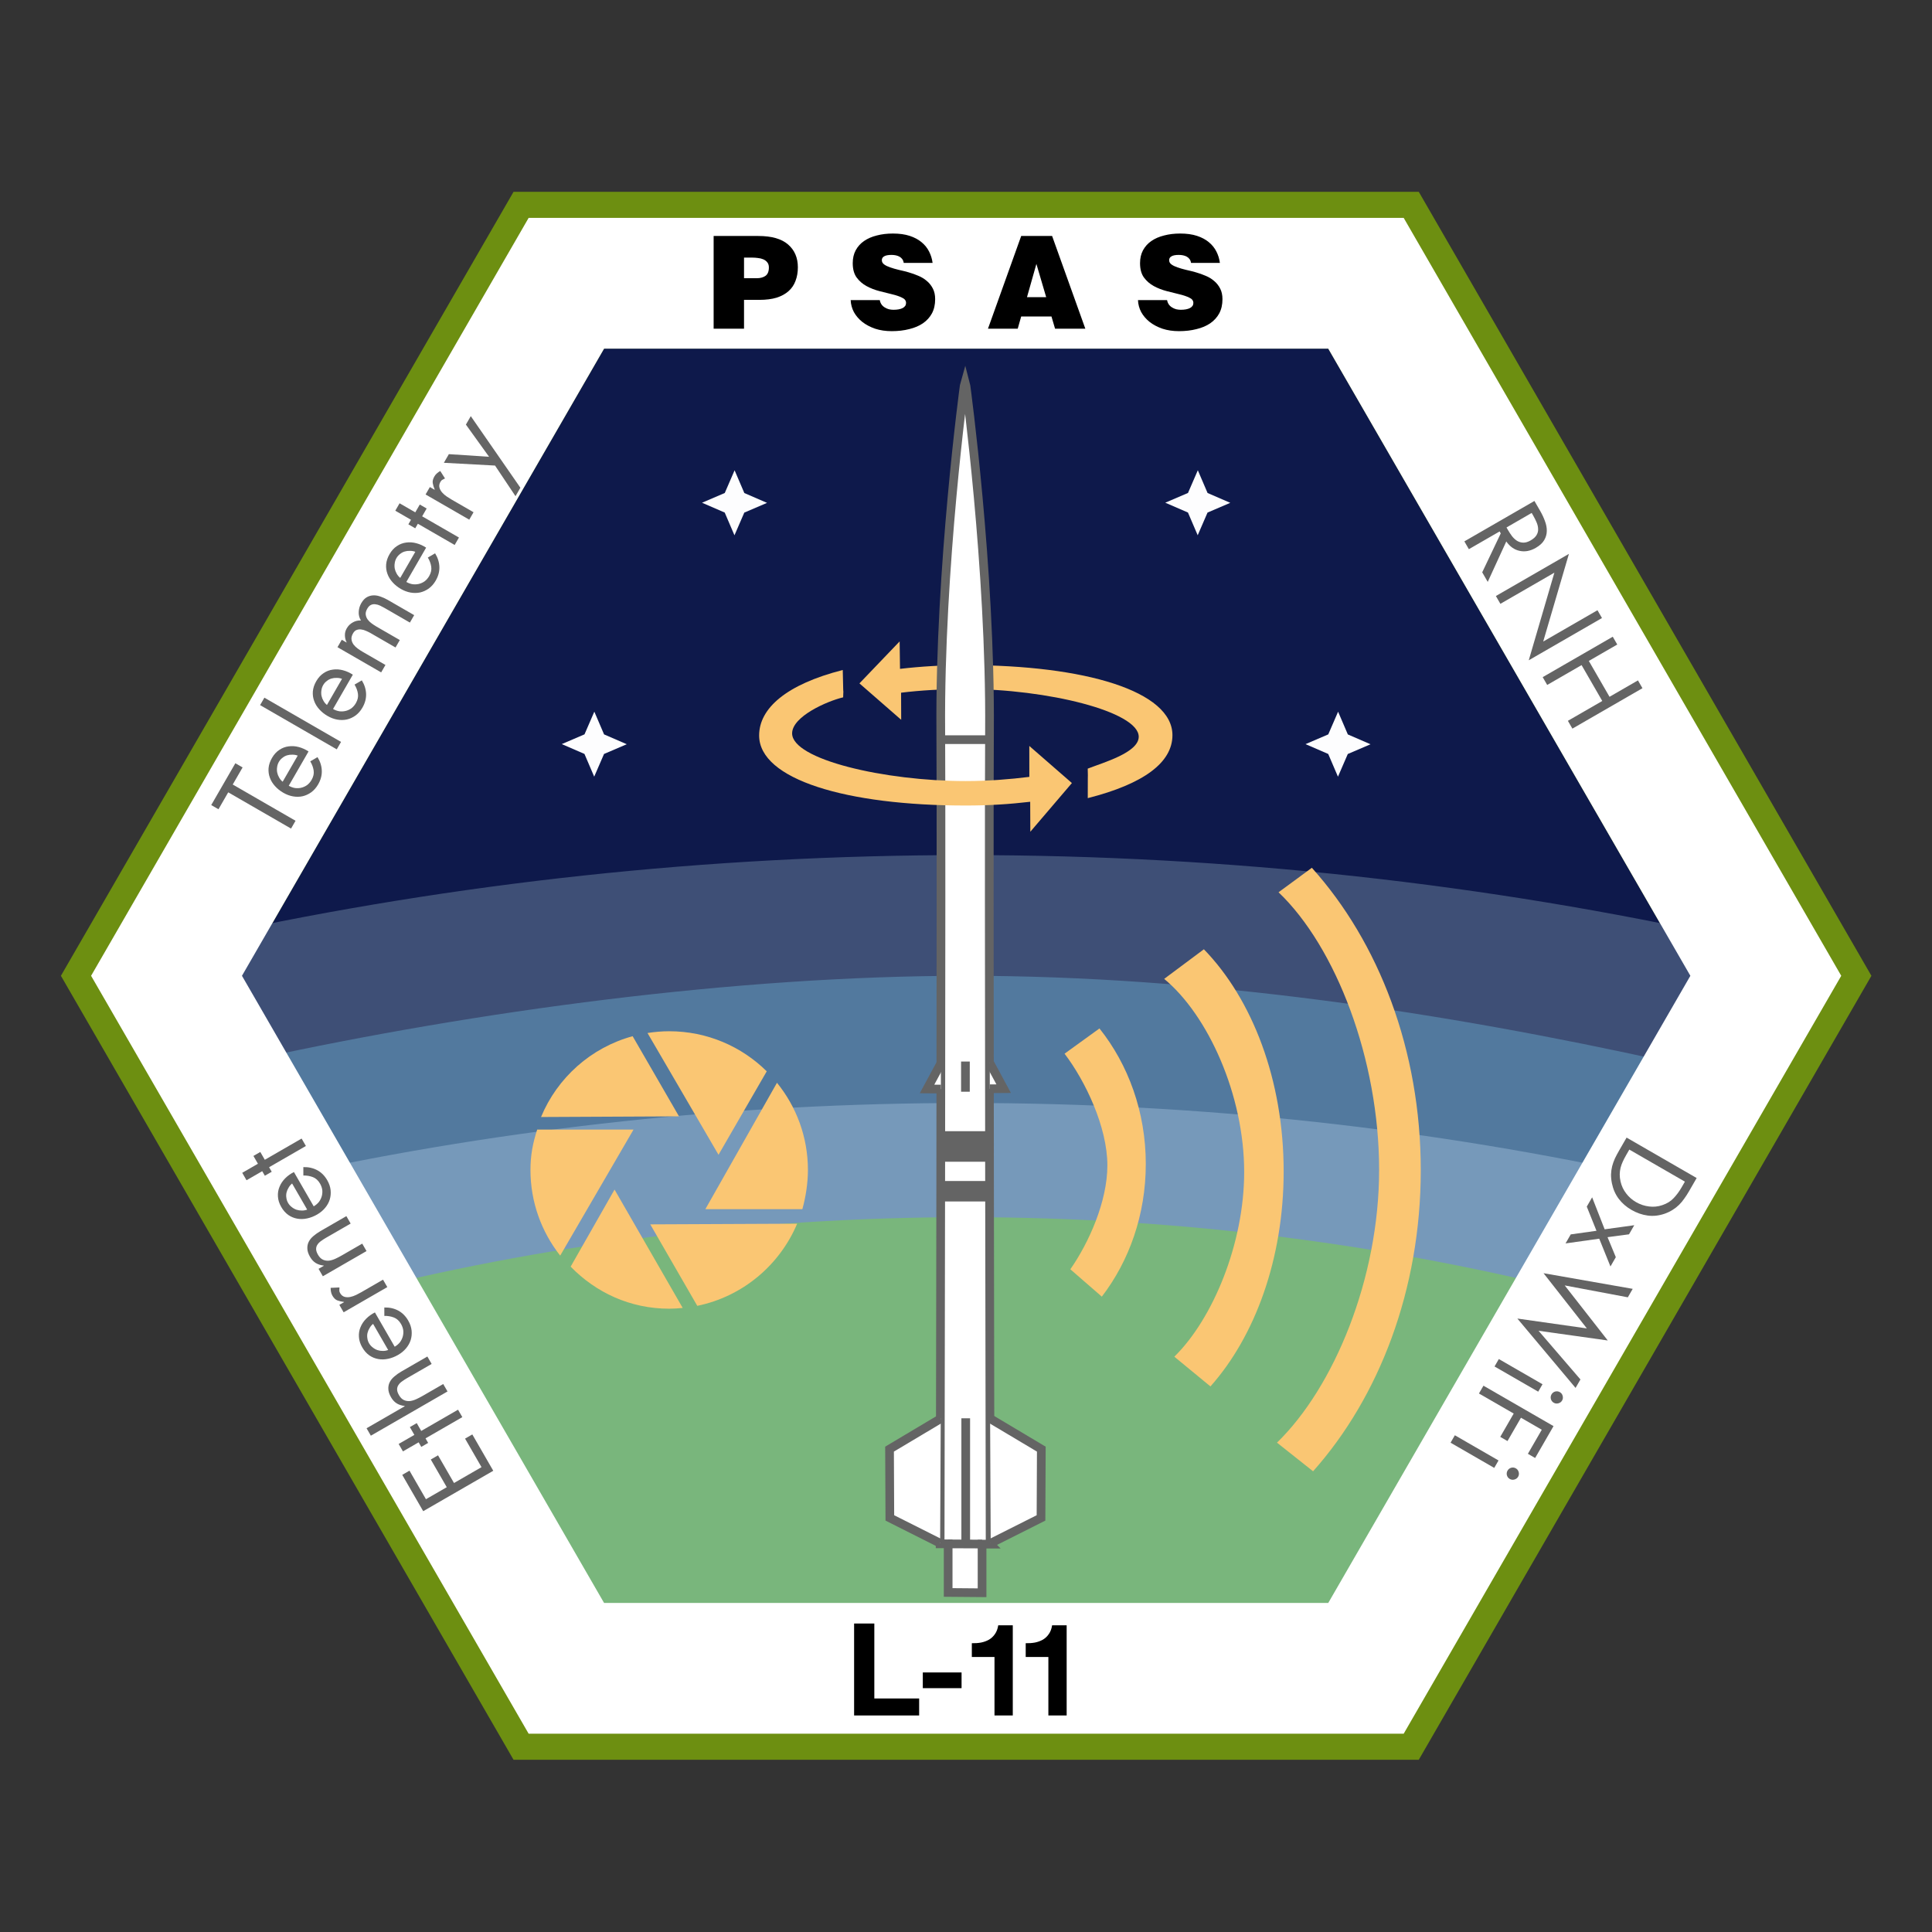 <?xml version="1.0" encoding="UTF-8" standalone="no"?>
<!-- Created with Inkscape (http://www.inkscape.org/) -->

<svg
   xmlns:dc="http://purl.org/dc/elements/1.1/"
   xmlns:cc="http://creativecommons.org/ns#"
   xmlns:rdf="http://www.w3.org/1999/02/22-rdf-syntax-ns#"
   xmlns:svg="http://www.w3.org/2000/svg"
   xmlns="http://www.w3.org/2000/svg"
   version="1.1"
   width="180"
   height="180"
   id="svg2">
  <rect width="100%" height="100%" fill="#333333" stroke="none"/>
  <defs
     id="defs4" />
  <g
     transform="translate(0,-872.362)"
     id="layer1">
    <g
       transform="matrix(0.45,0,0,0.45,-1.145,581.033)"
       id="g3246">
      <g
         id="g3965">
        <path
           d="m 390,849.425 -93.711,162.313 -187.422,0 -93.711,-162.313 93.711,-162.312 187.422,0 z"
           id="path2997"
           style="fill:#6d8f11;fill-opacity:1;stroke:none" />
        <path
           d="m 352.516,849.425 -74.969,129.85 -149.938,0 -74.969,-129.85 74.969,-129.85 149.938,0 z"
           id="path2997-5-1-0"
           style="fill:#0e194b;fill-opacity:1;stroke:none" />
        <path
           d="m 46.635,841.064 c 50.253,-10.892 102.428,-16.629 155.943,-16.629 54.614,0 107.832,5.975 159.037,17.307 -19.913,38.343 -40.339,91.267 -59.079,120.136 l -199.917,0 C 110.605,955.262 45.464,841.55 46.635,841.064 z"
           id="path4473-9-8-4"
           style="fill:#3e4f76;fill-opacity:1;stroke:none" />
        <path
           d="m 55.861,866.581 c 45.133,-9.783 98.655,-17.156 146.717,-17.156 49.049,0 99.066,7.588 145.053,17.765 -17.884,34.436 -37.705,68.761 -54.535,94.688 l -189.921,0 C 110.347,955.936 54.81,867.017 55.861,866.581 z"
           id="path4473-9-8"
           style="fill:#52799e;fill-opacity:1;stroke:none" />
        <path
           d="m 62.525,890.695 c 45.133,-9.783 91.991,-14.935 140.053,-14.935 49.049,0 96.845,5.366 142.832,15.544 -17.884,34.436 -51.032,70.982 -67.863,96.91 l -149.938,0 c 7.172,-5.942 -66.136,-97.082 -65.084,-97.519 z"
           id="path4473-9"
           style="fill:#7699ba;fill-opacity:1;stroke:none" />
        <path
           d="M 73.302,915.703 C 114.62,905.063 157.938,899.404 202.578,899.404 c 44.64,0 87.958,5.659 129.276,16.299 l -54.307,83.659 -149.938,0 z"
           id="path4473"
           style="fill:#79b67c;fill-opacity:1;stroke:none" />
        <path
           d="m 111.991,692.511 -90.587,156.914 90.587,156.914 181.175,0 90.587,-156.914 -90.587,-156.914 -181.175,0 z m 15.619,27.072 149.938,0 74.969,129.842 -74.969,129.842 -149.938,0 -74.969,-129.842 74.969,-129.842 z"
           id="path2997-5"
           style="fill:#ffffff;fill-opacity:1;stroke:none" />
        <g
           transform="matrix(1.111,0,0,1.111,2.661,-119.464)"
           id="text3853"
           style="font-size:24px;font-style:normal;font-variant:normal;font-weight:bold;font-stretch:normal;text-align:center;line-height:100%;letter-spacing:0.35px;writing-mode:lr-tb;text-anchor:middle;fill:#000000;fill-opacity:1;stroke:none;display:inline;font-family:Helvetica CE 55 Roman;-inkscape-font-specification:'Helvetica CE 55 Roman, Bold'">
          <path
             d="m 159.062,1009.929 12.12,0 0,-3.168 -8.352,0 0,-13.968 -3.768,0 0,17.136"
             id="path3204"
             style="line-height:100%;letter-spacing:0.717;fill:#000000;fill-opacity:1;stroke:none;font-family:Helvetica CE 55 Roman;-inkscape-font-specification:'Helvetica CE 55 Roman, Bold'" />
          <path
             d="m 171.864,1004.841 7.224,0 0,-2.928 -7.224,0 0,2.928"
             id="path3206"
             style="line-height:100%;letter-spacing:0.717;fill:#000000;fill-opacity:1;stroke:none;font-family:Helvetica CE 55 Roman;-inkscape-font-specification:'Helvetica CE 55 Roman, Bold'" />
          <path
             d="m 188.632,993.129 -2.712,0 c -0.096,0.64 -0.296,1.176 -0.6,1.608 -0.288,0.432 -0.656,0.784 -1.104,1.056 -0.448,0.256 -0.952,0.44 -1.512,0.552 -0.544,0.096 -1.112,0.136 -1.704,0.12 l 0,2.568 4.224,0 0,10.896 3.408,0 0,-16.8"
             id="path3208"
             style="line-height:100%;letter-spacing:0.717;fill:#000000;fill-opacity:1;stroke:none;font-family:Helvetica CE 55 Roman;-inkscape-font-specification:'Helvetica CE 55 Roman, Bold'" />
          <path
             d="m 198.672,993.129 -2.712,0 c -0.096,0.64 -0.296,1.176 -0.6,1.608 -0.288,0.432 -0.656,0.784 -1.104,1.056 -0.448,0.256 -0.952,0.44 -1.512,0.552 -0.544,0.096 -1.112,0.136 -1.704,0.12 l 0,2.568 4.224,0 0,10.896 3.408,0 0,-16.8"
             id="path3210"
             style="line-height:100%;letter-spacing:0.717;fill:#000000;fill-opacity:1;stroke:none;font-family:Helvetica CE 55 Roman;-inkscape-font-specification:'Helvetica CE 55 Roman, Bold'" />
        </g>
        <g
           transform="matrix(0.555,-0.962,0.962,0.555,2.661,-119.464)"
           id="text3853-6"
           style="font-size:20px;font-style:normal;font-variant:normal;font-weight:normal;font-stretch:normal;text-align:center;line-height:125%;letter-spacing:0.8px;word-spacing:3px;writing-mode:lr-tb;text-anchor:middle;opacity:0.99;fill:#646464;fill-opacity:1;stroke:none;display:inline;font-family:Futura LT Book;-inkscape-font-specification:'Futura LT Book,'">
          <path
             d="m -703.138,469.144 -1.68,0 0,-13.52 -3.64,0 0,-1.56 9,0 0,1.56 -3.68,0 0,13.52"
             id="path4085" />
          <path
             d="m -692.416,463.424 c -0.053,-0.333 -0.167,-0.647 -0.34,-0.94 -0.16,-0.307 -0.36,-0.573 -0.6,-0.8 -0.24,-0.227 -0.52,-0.4 -0.84,-0.52 -0.307,-0.133 -0.633,-0.2 -0.98,-0.2 -0.347,0 -0.68,0.067 -1,0.2 -0.32,0.12 -0.613,0.293 -0.88,0.52 -0.253,0.227 -0.467,0.493 -0.64,0.8 -0.173,0.293 -0.287,0.607 -0.34,0.94 l 5.62,0 m -5.7,1.36 c 0,0.44 0.073,0.853 0.22,1.24 0.16,0.373 0.373,0.7 0.64,0.98 0.267,0.28 0.587,0.507 0.96,0.68 0.387,0.16 0.807,0.24 1.26,0.24 0.68,0 1.247,-0.18 1.7,-0.54 0.467,-0.373 0.853,-0.84 1.16,-1.4 l 1.36,0.78 c -0.453,0.84 -1.053,1.493 -1.8,1.96 -0.733,0.453 -1.58,0.68 -2.54,0.68 -0.707,0 -1.347,-0.127 -1.92,-0.38 -0.56,-0.253 -1.04,-0.593 -1.44,-1.02 -0.4,-0.44 -0.707,-0.953 -0.92,-1.54 -0.213,-0.587 -0.32,-1.22 -0.32,-1.9 0,-0.693 0.1,-1.347 0.3,-1.96 0.2,-0.627 0.493,-1.167 0.88,-1.62 0.387,-0.467 0.86,-0.833 1.42,-1.1 0.573,-0.267 1.227,-0.4 1.96,-0.4 0.76,10e-6 1.427,0.147 2,0.44 0.573,0.28 1.047,0.667 1.42,1.16 0.387,0.493 0.667,1.06 0.84,1.7 0.173,0.64 0.24,1.307 0.2,2 l -7.38,0"
             id="path4087" />
          <path
             d="m -686.166,469.144 -1.6,0 0,-16.5 1.6,0 0,16.5"
             id="path4089" />
          <path
             d="m -675.894,463.424 c -0.053,-0.333 -0.167,-0.647 -0.34,-0.94 -0.16,-0.307 -0.36,-0.573 -0.6,-0.8 -0.24,-0.227 -0.52,-0.4 -0.84,-0.52 -0.307,-0.133 -0.633,-0.2 -0.98,-0.2 -0.347,0 -0.68,0.067 -1,0.2 -0.32,0.12 -0.613,0.293 -0.88,0.52 -0.253,0.227 -0.467,0.493 -0.64,0.8 -0.173,0.293 -0.287,0.607 -0.34,0.94 l 5.62,0 m -5.7,1.36 c 0,0.44 0.073,0.853 0.22,1.24 0.16,0.373 0.373,0.7 0.64,0.98 0.267,0.28 0.587,0.507 0.96,0.68 0.387,0.16 0.807,0.24 1.26,0.24 0.68,0 1.247,-0.18 1.7,-0.54 0.467,-0.373 0.853,-0.84 1.16,-1.4 l 1.36,0.78 c -0.453,0.84 -1.053,1.493 -1.8,1.96 -0.733,0.453 -1.58,0.68 -2.54,0.68 -0.707,0 -1.347,-0.127 -1.92,-0.38 -0.56,-0.253 -1.04,-0.593 -1.44,-1.02 -0.4,-0.44 -0.707,-0.953 -0.92,-1.54 -0.213,-0.587 -0.32,-1.22 -0.32,-1.9 0,-0.693 0.1,-1.347 0.3,-1.96 0.2,-0.627 0.493,-1.167 0.88,-1.62 0.387,-0.467 0.86,-0.833 1.42,-1.1 0.573,-0.267 1.227,-0.4 1.96,-0.4 0.76,10e-6 1.427,0.147 2,0.44 0.573,0.28 1.047,0.667 1.42,1.16 0.387,0.493 0.667,1.06 0.84,1.7 0.173,0.64 0.24,1.307 0.2,2 l -7.38,0"
             id="path4091" />
          <path
             d="m -669.604,460.764 0.04,0 c 0.253,-0.387 0.573,-0.693 0.96,-0.92 0.387,-0.24 0.82,-0.36 1.3,-0.36 0.56,10e-6 1.067,0.14 1.52,0.42 0.467,0.267 0.827,0.647 1.08,1.14 0.28,-0.52 0.673,-0.907 1.18,-1.16 0.52,-0.267 1.067,-0.4 1.64,-0.4 0.6,10e-6 1.093,0.113 1.48,0.34 0.387,0.227 0.693,0.527 0.92,0.9 0.227,0.36 0.38,0.78 0.46,1.26 0.093,0.467 0.14,0.947 0.14,1.44 l 0,5.72 -1.6,0 0,-5.46 c -10e-6,-0.307 -0.013,-0.62 -0.04,-0.94 -0.027,-0.32 -0.1,-0.613 -0.22,-0.88 -0.107,-0.267 -0.273,-0.48 -0.5,-0.64 -0.227,-0.173 -0.547,-0.26 -0.96,-0.26 -0.467,0 -0.833,0.1 -1.1,0.3 -0.267,0.2 -0.473,0.46 -0.62,0.78 -0.133,0.307 -0.22,0.647 -0.26,1.02 -0.04,0.373 -0.06,0.74 -0.06,1.1 l 0,4.98 -1.6,0 0,-5.34 c 0,-0.293 -0.02,-0.607 -0.06,-0.94 -0.027,-0.333 -0.1,-0.64 -0.22,-0.92 -0.107,-0.28 -0.273,-0.513 -0.5,-0.7 -0.213,-0.187 -0.513,-0.28 -0.9,-0.28 -0.467,0 -0.84,0.107 -1.12,0.32 -0.28,0.213 -0.493,0.487 -0.64,0.82 -0.133,0.32 -0.22,0.673 -0.26,1.06 -0.04,0.387 -0.06,0.76 -0.06,1.12 l 0,4.86 -1.6,0 0,-9.4 1.6,0 0,1.02"
             id="path4093" />
          <path
             d="m -648.552,463.424 c -0.053,-0.333 -0.167,-0.647 -0.34,-0.94 -0.16,-0.307 -0.36,-0.573 -0.6,-0.8 -0.24,-0.227 -0.52,-0.4 -0.84,-0.52 -0.307,-0.133 -0.633,-0.2 -0.98,-0.2 -0.347,0 -0.68,0.067 -1,0.2 -0.32,0.12 -0.613,0.293 -0.88,0.52 -0.253,0.227 -0.467,0.493 -0.64,0.8 -0.173,0.293 -0.287,0.607 -0.34,0.94 l 5.62,0 m -5.7,1.36 c -10e-6,0.44 0.073,0.853 0.22,1.24 0.16,0.373 0.373,0.7 0.64,0.98 0.267,0.28 0.587,0.507 0.96,0.68 0.387,0.16 0.807,0.24 1.26,0.24 0.68,0 1.247,-0.18 1.7,-0.54 0.467,-0.373 0.853,-0.84 1.16,-1.4 l 1.36,0.78 c -0.453,0.84 -1.053,1.493 -1.8,1.96 -0.733,0.453 -1.58,0.68 -2.54,0.68 -0.707,0 -1.347,-0.127 -1.92,-0.38 -0.56,-0.253 -1.04,-0.593 -1.44,-1.02 -0.4,-0.44 -0.707,-0.953 -0.92,-1.54 -0.213,-0.587 -0.32,-1.22 -0.32,-1.9 0,-0.693 0.1,-1.347 0.3,-1.96 0.2,-0.627 0.493,-1.167 0.88,-1.62 0.387,-0.467 0.86,-0.833 1.42,-1.1 0.573,-0.267 1.227,-0.4 1.96,-0.4 0.76,10e-6 1.427,0.147 2,0.44 0.573,0.28 1.047,0.667 1.42,1.16 0.387,0.493 0.667,1.06 0.84,1.7 0.173,0.64 0.24,1.307 0.2,2 l -7.38,0"
             id="path4095" />
          <path
             d="m -642.182,469.144 -1.6,0 0,-7.92 -0.98,0 0,-1.48 0.98,0 0,-3.38 1.6,0 0,3.38 1.68,0 0,1.48 -1.68,0 0,7.92"
             id="path4097" />
          <path
             d="m -636.737,460.764 0.04,0 c 0.28,-0.373 0.567,-0.68 0.86,-0.92 0.293,-0.24 0.7,-0.36 1.22,-0.36 0.267,10e-6 0.513,0.04 0.74,0.12 0.24,0.08 0.473,0.187 0.7,0.32 l -0.76,1.46 c -0.16,-0.107 -0.307,-0.2 -0.44,-0.28 -0.133,-0.093 -0.307,-0.14 -0.52,-0.14 -0.44,0 -0.787,0.127 -1.04,0.38 -0.24,0.24 -0.42,0.54 -0.54,0.9 -0.12,0.36 -0.193,0.74 -0.22,1.14 -0.027,0.4 -0.04,0.753 -0.04,1.06 l 0,4.7 -1.6,0 0,-9.4 1.6,0 0,1.02"
             id="path4099" />
          <path
             d="m -631.517,459.744 1.86,0 3.32,6.74 3.04,-6.74 1.82,0 -6.94,14.68 -1.82,0 3.04,-6.16 -4.32,-8.52"
             id="path4101" />
        </g>
        <g
           transform="matrix(1.111,0,0,1.111,2.661,-119.464)"
           id="text3853-60"
           style="font-size:24px;font-style:normal;font-variant:normal;font-weight:900;font-stretch:normal;text-align:center;line-height:125%;letter-spacing:8.77px;writing-mode:lr-tb;text-anchor:middle;fill:#000000;fill-opacity:1;stroke:none;display:inline;font-family:Helvetica LT Black;-inkscape-font-specification:'Helvetica LT Black, Heavy'">
          <path
             d="m 140.9,742.093 c 0.672,10e-6 1.216,-0.144 1.632,-0.432 0.432,-0.304 0.648,-0.832 0.648,-1.584 -1e-5,-0.4 -0.104,-0.72 -0.312,-0.96 -0.192,-0.24 -0.44,-0.424 -0.744,-0.552 -0.304,-0.128 -0.632,-0.208 -0.984,-0.24 -0.352,-0.048 -0.68,-0.072 -0.984,-0.072 l -1.608,0 0,3.84 2.352,0 m -8.016,9.408 0,-17.28 8.328,0 c 2.48,2e-5 4.328,0.528 5.544,1.584 1.216,1.056 1.824,2.472 1.824,4.248 -2e-5,0.928 -0.144,1.768 -0.432,2.52 -0.272,0.752 -0.704,1.392 -1.296,1.92 -0.592,0.528 -1.336,0.936 -2.232,1.224 -0.896,0.272 -1.968,0.408 -3.216,0.408 l -2.856,0 0,5.376 -5.664,0"
             id="path3195"
             style="stroke:none" />
          <path
             d="m 168.31,739.237 c -0.048,-0.304 -0.144,-0.544 -0.288,-0.72 -0.144,-0.192 -0.32,-0.344 -0.528,-0.456 -0.4,-0.208 -0.888,-0.312 -1.464,-0.312 -0.624,2e-5 -1.08,0.088 -1.368,0.264 -0.288,0.16 -0.432,0.4 -0.432,0.72 -1e-5,0.32 0.144,0.584 0.432,0.792 0.288,0.208 0.664,0.392 1.128,0.552 0.464,0.16 0.992,0.312 1.584,0.456 0.592,0.128 1.2,0.28 1.824,0.456 0.624,0.176 1.232,0.392 1.824,0.648 0.592,0.24 1.12,0.56 1.584,0.96 0.464,0.384 0.84,0.856 1.128,1.416 0.288,0.544 0.432,1.208 0.432,1.992 -2e-5,1.008 -0.2,1.888 -0.6,2.64 -0.4,0.736 -0.96,1.352 -1.68,1.848 -0.704,0.48 -1.552,0.84 -2.544,1.08 -0.992,0.256 -2.08,0.384 -3.264,0.384 -1.136,0 -2.168,-0.152 -3.096,-0.456 -0.928,-0.32 -1.728,-0.744 -2.4,-1.272 -0.656,-0.528 -1.176,-1.136 -1.56,-1.824 -0.368,-0.704 -0.568,-1.448 -0.6,-2.232 l 5.424,0 c 0.112,0.608 0.424,1.064 0.936,1.368 0.224,0.144 0.48,0.256 0.768,0.336 0.288,0.064 0.568,0.096 0.84,0.096 0.72,10e-6 1.288,-0.104 1.704,-0.312 0.432,-0.224 0.648,-0.544 0.648,-0.96 -1e-5,-0.432 -0.248,-0.76 -0.744,-0.984 -0.48,-0.24 -1.088,-0.448 -1.824,-0.624 -0.736,-0.192 -1.536,-0.392 -2.4,-0.6 -0.864,-0.224 -1.664,-0.536 -2.4,-0.936 -0.736,-0.4 -1.352,-0.936 -1.848,-1.608 -0.48,-0.672 -0.72,-1.56 -0.72,-2.664 0,-0.912 0.184,-1.712 0.552,-2.4 0.384,-0.704 0.904,-1.28 1.56,-1.728 0.672,-0.464 1.464,-0.808 2.376,-1.032 0.912,-0.24 1.912,-0.36 3,-0.36 1.2,2e-5 2.24,0.144 3.12,0.432 0.88,0.288 1.616,0.68 2.208,1.176 0.608,0.496 1.08,1.08 1.416,1.752 0.336,0.656 0.552,1.36 0.648,2.112 l -5.376,0"
             id="path3197"
             style="stroke:none" />
          <path
             d="m 193.031,739.429 -1.752,6.192 3.576,0 -1.824,-6.192 m -9.024,12.072 6.192,-17.28 5.76,0 6.192,17.28 -5.64,0 -0.672,-2.28 -5.64,0 -0.648,2.28 -5.544,0"
             id="path3199"
             style="stroke:none" />
          <path
             d="m 221.85,739.237 c -0.048,-0.304 -0.144,-0.544 -0.288,-0.72 -0.144,-0.192 -0.32,-0.344 -0.528,-0.456 -0.4,-0.208 -0.888,-0.312 -1.464,-0.312 -0.624,2e-5 -1.08,0.088 -1.368,0.264 -0.288,0.16 -0.432,0.4 -0.432,0.72 -1e-5,0.32 0.144,0.584 0.432,0.792 0.288,0.208 0.664,0.392 1.128,0.552 0.464,0.16 0.992,0.312 1.584,0.456 0.592,0.128 1.2,0.28 1.824,0.456 0.624,0.176 1.232,0.392 1.824,0.648 0.592,0.24 1.12,0.56 1.584,0.96 0.464,0.384 0.84,0.856 1.128,1.416 0.288,0.544 0.432,1.208 0.432,1.992 -2e-5,1.008 -0.2,1.888 -0.6,2.64 -0.4,0.736 -0.96,1.352 -1.68,1.848 -0.704,0.48 -1.552,0.84 -2.544,1.08 -0.992,0.256 -2.08,0.384 -3.264,0.384 -1.136,0 -2.168,-0.152 -3.096,-0.456 -0.928,-0.32 -1.728,-0.744 -2.4,-1.272 -0.656,-0.528 -1.176,-1.136 -1.56,-1.824 -0.368,-0.704 -0.568,-1.448 -0.6,-2.232 l 5.424,0 c 0.112,0.608 0.424,1.064 0.936,1.368 0.224,0.144 0.48,0.256 0.768,0.336 0.288,0.064 0.568,0.096 0.84,0.096 0.72,10e-6 1.288,-0.104 1.704,-0.312 0.432,-0.224 0.648,-0.544 0.648,-0.96 -2e-5,-0.432 -0.248,-0.76 -0.744,-0.984 -0.48,-0.24 -1.088,-0.448 -1.824,-0.624 -0.736,-0.192 -1.536,-0.392 -2.4,-0.6 -0.864,-0.224 -1.664,-0.536 -2.4,-0.936 -0.736,-0.4 -1.352,-0.936 -1.848,-1.608 -0.48,-0.672 -0.72,-1.56 -0.72,-2.664 -1e-5,-0.912 0.184,-1.712 0.552,-2.4 0.384,-0.704 0.904,-1.28 1.56,-1.728 0.672,-0.464 1.464,-0.808 2.376,-1.032 0.912,-0.24 1.912,-0.36 3,-0.36 1.2,2e-5 2.24,0.144 3.12,0.432 0.88,0.288 1.616,0.68 2.208,1.176 0.608,0.496 1.08,1.08 1.416,1.752 0.336,0.656 0.552,1.36 0.648,2.112 l -5.376,0"
             id="path3201"
             style="stroke:none" />
        </g>
        <g
           transform="matrix(-0.555,0.962,-0.962,-0.555,2.661,-119.464)"
           id="text3853-60-3"
           style="font-size:20px;font-style:normal;font-variant:normal;font-weight:normal;font-stretch:normal;text-align:center;line-height:125%;letter-spacing:0.8px;writing-mode:lr-tb;text-anchor:middle;fill:#646464;fill-opacity:1;stroke:none;display:inline;font-family:Futura LT Book;-inkscape-font-specification:'Futura LT Book,'">
          <path
             d="m 633.2,-715.145 c 0.453,1e-5 0.893,-0.02 1.32,-0.06 0.427,-0.04 0.833,-0.113 1.22,-0.22 0.4,-0.12 0.78,-0.28 1.14,-0.48 0.373,-0.213 0.733,-0.48 1.08,-0.8 0.627,-0.587 1.093,-1.26 1.4,-2.02 0.32,-0.76 0.48,-1.56 0.48,-2.4 -1e-5,-0.867 -0.167,-1.693 -0.5,-2.48 -0.32,-0.787 -0.807,-1.467 -1.46,-2.04 -0.693,-0.613 -1.427,-1.007 -2.2,-1.18 -0.76,-0.187 -1.587,-0.28 -2.48,-0.28 l -1.22,0 0,11.96 1.22,0 m -2.9,-13.52 2.84,0 c 0.56,2e-5 1.1,0.027 1.62,0.08 0.52,0.04 1.02,0.127 1.5,0.26 0.48,0.133 0.947,0.32 1.4,0.56 0.467,0.24 0.92,0.547 1.36,0.92 0.867,0.747 1.5,1.607 1.9,2.58 0.4,0.973 0.6,2.027 0.6,3.16 -10e-6,1.107 -0.2,2.133 -0.6,3.08 -0.4,0.947 -1.02,1.793 -1.86,2.54 -0.453,0.4 -0.907,0.727 -1.36,0.98 -0.453,0.24 -0.927,0.433 -1.42,0.58 -0.48,0.133 -0.987,0.227 -1.52,0.28 -0.52,0.04 -1.073,0.06 -1.66,0.06 l -2.8,0 0,-15.08"
             id="path4065" />
          <path
             d="m 643.734,-722.985 1.96,0 2.46,3.2 2.46,-3.2 2,0 -3.44,4.4 3.9,5 -1.94,0 -2.98,-3.82 -3,3.82 -2,0 4,-5 -3.42,-4.4"
             id="path4067" />
          <path
             d="m 659.935,-717.365 4.88,-12.08 4.88,12.08 3.96,-11.3 1.82,0 -5.78,15.86 -4.88,-12.14 -4.88,12.14 -5.78,-15.86 1.82,0 3.96,11.3"
             id="path4069" />
          <path
             d="m 678.76,-727.665 c 0.307,2e-5 0.573,0.113 0.8,0.34 0.227,0.227 0.34,0.493 0.34,0.8 0,0.32 -0.113,0.593 -0.34,0.82 -0.227,0.213 -0.493,0.32 -0.8,0.32 -0.307,2e-5 -0.573,-0.107 -0.8,-0.32 -0.227,-0.227 -0.34,-0.5 -0.34,-0.82 0,-0.307 0.113,-0.573 0.34,-0.8 0.227,-0.227 0.493,-0.34 0.8,-0.34 m 0.8,14.08 -1.6,0 0,-9.4 1.6,0 0,9.4"
             id="path4071" />
          <path
             d="m 685.375,-727.105 0,4.48 5.02,0 0,1.56 -5.02,0 0,7.48 -1.68,0 0,-15.08 6.86,0 0,1.56 -5.18,0"
             id="path4073" />
          <path
             d="m 695.165,-727.665 c 0.307,2e-5 0.573,0.113 0.8,0.34 0.227,0.227 0.34,0.493 0.34,0.8 -10e-6,0.32 -0.113,0.593 -0.34,0.82 -0.227,0.213 -0.493,0.32 -0.8,0.32 -0.307,2e-5 -0.573,-0.107 -0.8,-0.32 -0.227,-0.227 -0.34,-0.5 -0.34,-0.82 -10e-6,-0.307 0.113,-0.573 0.34,-0.8 0.227,-0.227 0.493,-0.34 0.8,-0.34 m 0.8,14.08 -1.6,0 0,-9.4 1.6,0 0,9.4"
             id="path4075" />
        </g>
        <g
           transform="matrix(-0.555,-0.962,0.962,-0.555,2.661,-119.464)"
           id="text3853-60-8"
           style="font-size:20px;font-style:normal;font-variant:normal;font-weight:normal;font-stretch:normal;text-align:center;line-height:125%;letter-spacing:0.8px;writing-mode:lr-tb;text-anchor:middle;fill:#646464;fill-opacity:1;stroke:none;display:inline;font-family:Futura LT Book;-inkscape-font-specification:'Futura LT Book,'">
          <path
             d="m -881.475,-417.584 7.82,0 0,1.56 -6.14,0 0,4.48 5.96,0 0,1.56 -5.96,0 0,5.92 6.14,0 0,1.56 -7.82,0 0,-15.08"
             id="path4048" />
          <path
             d="m -868.331,-402.504 -1.6,0 0,-7.92 -0.98,0 0,-1.48 0.98,0 0,-3.38 1.6,0 0,3.38 1.68,0 0,1.48 -1.68,0 0,7.92"
             id="path4050" />
          <path
             d="m -862.806,-419.004 0,8.2 0.04,0.04 c 0.333,-0.453 0.713,-0.8 1.14,-1.04 0.44,-0.24 0.953,-0.36 1.54,-0.36 0.653,10e-6 1.187,0.113 1.6,0.34 0.413,0.213 0.74,0.507 0.98,0.88 0.24,0.373 0.4,0.807 0.48,1.3 0.093,0.493 0.14,1.013 0.14,1.56 l 0,5.58 -1.6,0 0,-5.3 c -10e-6,-0.373 -0.02,-0.733 -0.06,-1.08 -0.027,-0.36 -0.107,-0.667 -0.24,-0.92 -0.12,-0.267 -0.313,-0.48 -0.58,-0.64 -0.267,-0.16 -0.633,-0.24 -1.1,-0.24 -0.547,0 -0.98,0.12 -1.3,0.36 -0.307,0.227 -0.54,0.52 -0.7,0.88 -0.147,0.36 -0.24,0.76 -0.28,1.2 -0.04,0.44 -0.06,0.867 -0.06,1.28 l 0,4.46 -1.6,0 0,-16.5 1.6,0"
             id="path4052" />
          <path
             d="m -846.559,-408.224 c -0.053,-0.333 -0.167,-0.647 -0.34,-0.94 -0.16,-0.307 -0.36,-0.573 -0.6,-0.8 -0.24,-0.227 -0.52,-0.4 -0.84,-0.52 -0.307,-0.133 -0.633,-0.2 -0.98,-0.2 -0.347,0 -0.68,0.067 -1,0.2 -0.32,0.12 -0.613,0.293 -0.88,0.52 -0.253,0.227 -0.467,0.493 -0.64,0.8 -0.173,0.293 -0.287,0.607 -0.34,0.94 l 5.62,0 m -5.7,1.36 c 0,0.44 0.073,0.853 0.22,1.24 0.16,0.373 0.373,0.7 0.64,0.98 0.267,0.28 0.587,0.507 0.96,0.68 0.387,0.16 0.807,0.24 1.26,0.24 0.68,0 1.247,-0.18 1.7,-0.54 0.467,-0.373 0.853,-0.84 1.16,-1.4 l 1.36,0.78 c -0.453,0.84 -1.053,1.493 -1.8,1.96 -0.733,0.453 -1.58,0.68 -2.54,0.68 -0.707,0 -1.347,-0.127 -1.92,-0.38 -0.56,-0.253 -1.04,-0.593 -1.44,-1.02 -0.4,-0.44 -0.707,-0.953 -0.92,-1.54 -0.213,-0.587 -0.32,-1.22 -0.32,-1.9 0,-0.693 0.1,-1.347 0.3,-1.96 0.2,-0.627 0.493,-1.167 0.88,-1.62 0.387,-0.467 0.86,-0.833 1.42,-1.1 0.573,-0.267 1.227,-0.4 1.96,-0.4 0.76,10e-6 1.427,0.147 2,0.44 0.573,0.28 1.047,0.667 1.42,1.16 0.387,0.493 0.667,1.06 0.84,1.7 0.173,0.64 0.24,1.307 0.2,2 l -7.38,0"
             id="path4054" />
          <path
             d="m -840.348,-410.884 0.04,0 c 0.28,-0.373 0.567,-0.68 0.86,-0.92 0.293,-0.24 0.7,-0.36 1.22,-0.36 0.267,10e-6 0.513,0.04 0.74,0.12 0.24,0.08 0.473,0.187 0.7,0.32 l -0.76,1.46 c -0.16,-0.107 -0.307,-0.2 -0.44,-0.28 -0.133,-0.093 -0.307,-0.14 -0.52,-0.14 -0.44,0 -0.787,0.127 -1.04,0.38 -0.24,0.24 -0.42,0.54 -0.54,0.9 -0.12,0.36 -0.193,0.74 -0.22,1.14 -0.027,0.4 -0.04,0.753 -0.04,1.06 l 0,4.7 -1.6,0 0,-9.4 1.6,0 0,1.02"
             id="path4056" />
          <path
             d="m -832.593,-410.764 0.04,0 c 0.333,-0.453 0.713,-0.8 1.14,-1.04 0.44,-0.24 0.953,-0.36 1.54,-0.36 0.653,10e-6 1.187,0.113 1.6,0.34 0.413,0.213 0.74,0.507 0.98,0.88 0.24,0.373 0.4,0.807 0.48,1.3 0.093,0.493 0.14,1.013 0.14,1.56 l 0,5.58 -1.6,0 0,-5.3 c -1e-5,-0.373 -0.02,-0.733 -0.06,-1.08 -0.027,-0.36 -0.107,-0.667 -0.24,-0.92 -0.12,-0.267 -0.313,-0.48 -0.58,-0.64 -0.267,-0.16 -0.633,-0.24 -1.1,-0.24 -0.547,0 -0.98,0.12 -1.3,0.36 -0.307,0.227 -0.54,0.52 -0.7,0.88 -0.147,0.36 -0.24,0.76 -0.28,1.2 -0.04,0.44 -0.06,0.867 -0.06,1.28 l 0,4.46 -1.6,0 0,-9.4 1.6,0 0,1.14"
             id="path4058" />
          <path
             d="m -816.347,-408.224 c -0.053,-0.333 -0.167,-0.647 -0.34,-0.94 -0.16,-0.307 -0.36,-0.573 -0.6,-0.8 -0.24,-0.227 -0.52,-0.4 -0.84,-0.52 -0.307,-0.133 -0.633,-0.2 -0.98,-0.2 -0.347,0 -0.68,0.067 -1,0.2 -0.32,0.12 -0.613,0.293 -0.88,0.52 -0.253,0.227 -0.467,0.493 -0.64,0.8 -0.173,0.293 -0.287,0.607 -0.34,0.94 l 5.62,0 m -5.7,1.36 c 0,0.44 0.073,0.853 0.22,1.24 0.16,0.373 0.373,0.7 0.64,0.98 0.267,0.28 0.587,0.507 0.96,0.68 0.387,0.16 0.807,0.24 1.26,0.24 0.68,0 1.247,-0.18 1.7,-0.54 0.467,-0.373 0.853,-0.84 1.16,-1.4 l 1.36,0.78 c -0.453,0.84 -1.053,1.493 -1.8,1.96 -0.733,0.453 -1.58,0.68 -2.54,0.68 -0.707,0 -1.347,-0.127 -1.92,-0.38 -0.56,-0.253 -1.04,-0.593 -1.44,-1.02 -0.4,-0.44 -0.707,-0.953 -0.92,-1.54 -0.213,-0.587 -0.32,-1.22 -0.32,-1.9 0,-0.693 0.1,-1.347 0.3,-1.96 0.2,-0.627 0.493,-1.167 0.88,-1.62 0.387,-0.467 0.86,-0.833 1.42,-1.1 0.573,-0.267 1.227,-0.4 1.96,-0.4 0.76,10e-6 1.427,0.147 2,0.44 0.573,0.28 1.047,0.667 1.42,1.16 0.387,0.493 0.667,1.06 0.84,1.7 0.173,0.64 0.24,1.307 0.2,2 l -7.38,0"
             id="path4060" />
          <path
             d="m -809.976,-402.504 -1.6,0 0,-7.92 -0.98,0 0,-1.48 0.98,0 0,-3.38 1.6,0 0,3.38 1.68,0 0,1.48 -1.68,0 0,7.92"
             id="path4062" />
        </g>
        <g
           transform="matrix(0.555,0.962,-0.962,0.555,2.661,-119.464)"
           id="text3853-60-1"
           style="font-size:20px;font-style:normal;font-variant:normal;font-weight:normal;font-stretch:normal;text-align:center;line-height:125%;letter-spacing:0.8px;writing-mode:lr-tb;text-anchor:middle;fill:#646464;fill-opacity:1;stroke:none;display:inline;font-family:Futura LT Book;-inkscape-font-specification:'Futura LT Book,'">
          <path
             d="m 823.548,159.119 -1.68,0 0,-15.08 2.18,0 c 0.72,2e-5 1.407,0.06 2.06,0.18 0.667,0.107 1.253,0.313 1.76,0.62 0.52,0.307 0.933,0.733 1.24,1.28 0.307,0.533 0.46,1.227 0.46,2.08 -10e-6,1.173 -0.34,2.133 -1.02,2.88 -0.667,0.747 -1.587,1.173 -2.76,1.28 l 4.8,6.76 -2.06,0 -4.56,-6.62 -0.42,0 0,6.62 m 0,-8.1 0.52,0 c 0.48,1e-5 0.947,-0.027 1.4,-0.08 0.453,-0.067 0.86,-0.193 1.22,-0.38 0.36,-0.2 0.647,-0.473 0.86,-0.82 0.227,-0.36 0.34,-0.833 0.34,-1.42 -1e-5,-0.613 -0.107,-1.1 -0.32,-1.46 -0.213,-0.373 -0.5,-0.647 -0.86,-0.82 -0.347,-0.187 -0.753,-0.307 -1.22,-0.36 -0.453,-0.053 -0.933,-0.08 -1.44,-0.08 l -0.5,0 0,5.42"
             id="path4078" />
          <path
             d="m 833.627,143.399 11.76,12.32 0,-11.68 1.68,0 0,15.76 -11.76,-12.3 0,11.62 -1.68,0 0,-15.72"
             id="path4080" />
          <path
             d="m 860.487,150.159 0,-6.12 1.68,0 0,15.08 -1.68,0 0,-7.4 -7.72,0 0,7.4 -1.68,0 0,-15.08 1.68,0 0,6.12 7.72,0"
             id="path4082" />
        </g>
        <path
           d="m 227.757,812.643 c 11.673,-2.971 17.529,-7.414 17.529,-13.036 0,-9.104 -18.047,-14.507 -42.786,-14.507 -4.749,0 -9.324,0.273 -13.619,0.778 l -0.075,-5.687 -8.324,8.693 8.645,7.539 -0.023,-5.608 c 3.937,-0.491 8.753,-0.766 13.395,-0.766 16.802,0 35.796,4.667 35.806,9.88 0.006,3.267 -7.289,5.332 -10.559,6.605 0.073,4.202 0.01,-2.464 0.009,6.11 z"
           id="path4433-5-2"
           style="fill:#fac673;fill-opacity:1;stroke:none" />
        <g
           transform="matrix(0.498,0,0,0.498,-182.115,487.057)"
           id="g4541"
           style="stroke:#646464;stroke-width:3.614;stroke-miterlimit:4;stroke-opacity:1;stroke-dasharray:none;display:inline">
          <path
             d="m 782.439,963.921 c 0,0 -0.581,-296.21 -0.261,-338.267 0.513,-67.448 -9.758,-143.096 -9.758,-143.096 l -0.382,-1.494 -0.381,1.374 c 0,0 -10.251,75.648 -9.738,143.096 0.32,42.058 -0.261,338.267 -0.261,338.267 l 3.333,0 0,20.22 14.095,0.12 0,-20.22 3.353,0 z"
             id="path2890"
             style="fill:#ffffff;fill-opacity:1;stroke:#646464;stroke-width:3.614;stroke-linecap:butt;stroke-linejoin:miter;stroke-miterlimit:4;stroke-opacity:1;stroke-dasharray:none" />
          <g
             transform="matrix(1,0,0,-1,94.442,1632.972)"
             id="g4536"
             style="stroke:#646464;stroke-width:3.614;stroke-miterlimit:4;stroke-opacity:1;stroke-dasharray:none">
            <path
               d="m 667.761,811.501 19.575,0 0,8.511 -19.575,0 z"
               id="rect3731-9"
               style="fill:#646464;fill-opacity:1;stroke:none" />
            <path
               d="m 668.329,828.021 19.007,0 0,12.7 -19.007,0 z"
               id="rect3733-7"
               style="fill:#646464;fill-opacity:1;stroke:none" />
          </g>
          <path
             d="m 761.909,911.739 -21.29,12.695 0.128,28.595 20.905,10.515"
             id="path2943-2"
             style="fill:#ffffff;fill-opacity:1;stroke:#646464;stroke-width:3.614;stroke-linecap:butt;stroke-linejoin:miter;stroke-miterlimit:4;stroke-opacity:1;stroke-dasharray:none;display:inline" />
          <path
             d="m 781.932,629.474 -19.77,0"
             id="path2971"
             style="fill:none;stroke:#646464;stroke-width:3.614;stroke-linecap:butt;stroke-linejoin:miter;stroke-miterlimit:4;stroke-opacity:1;stroke-dasharray:none" />
          <path
             d="m 782.301,763.892 5.769,10.678 -5.769,0.042"
             id="path2917"
             style="fill:#ffffff;fill-opacity:1;stroke:#646464;stroke-width:3.614;stroke-linecap:butt;stroke-linejoin:miter;stroke-miterlimit:4;stroke-opacity:1;stroke-dasharray:none" />
          <path
             d="m 761.973,764.02 -5.769,10.678 5.769,0.042"
             id="path2917-0"
             style="fill:#ffffff;fill-opacity:1;stroke:#646464;stroke-width:3.614;stroke-linecap:butt;stroke-linejoin:miter;stroke-miterlimit:4;stroke-opacity:1;stroke-dasharray:none;display:inline" />
          <path
             d="m 772.169,763.295 0,12.548"
             id="path2941"
             style="fill:#ffffff;fill-opacity:1;stroke:#646464;stroke-width:3.614;stroke-linecap:butt;stroke-linejoin:miter;stroke-miterlimit:4;stroke-opacity:1;stroke-dasharray:none" />
          <path
             d="m 782.429,911.739 21.29,12.695 -0.128,28.595 -20.905,10.515"
             id="path2943"
             style="fill:#ffffff;fill-opacity:1;stroke:#646464;stroke-width:3.614;stroke-linecap:butt;stroke-linejoin:miter;stroke-miterlimit:4;stroke-opacity:1;stroke-dasharray:none" />
          <path
             d="m 772.297,911.611 0,52.061"
             id="path2967"
             style="fill:#ffffff;fill-opacity:1;stroke:#646464;stroke-width:3.614;stroke-linecap:butt;stroke-linejoin:miter;stroke-miterlimit:4;stroke-opacity:1;stroke-dasharray:none" />
          <path
             d="m 779.117,963.891 -14.122,-0.061"
             id="path2969"
             style="fill:none;stroke:#646464;stroke-width:3.614;stroke-linecap:butt;stroke-linejoin:miter;stroke-miterlimit:4;stroke-opacity:1;stroke-dasharray:none" />
        </g>
        <path
           d="m 141.094,860.905 c -1.527,0 -3.028,0.135 -4.491,0.365 l 14.703,25.212 9.984,-17.279 c -5.188,-5.131 -12.323,-8.298 -20.197,-8.298 z m -7.568,1.026 c -8.611,2.346 -15.597,8.596 -18.966,16.732 l 28.563,-0.137 z m 29.885,9.642 -14.832,26.175 20.083,0 c 0.702,-2.486 1.155,-5.411 1.155,-8.121 0,-6.846 -2.407,-13.119 -6.406,-18.054 z m -49.648,9.693 c -0.9,2.785 -1.391,5.276 -1.391,8.361 0,6.701 2.309,12.849 6.155,17.735 l 15.182,-26.096 z m 16.017,12.419 -9.088,15.957 c 5.218,5.365 12.327,8.708 20.403,8.708 0.984,0 1.839,-0.063 2.797,-0.16 z m 37.803,7.067 -30.409,0.137 9.734,16.869 c 9.356,-1.922 17.053,-8.398 20.675,-17.005 z"
           id="path4159-2-9"
           style="fill:#fac673;fill-opacity:1;fill-rule:nonzero;stroke:none" />
        <g
           id="g3956">
          <path
             d="m 268.313,889.916 c 0,-18.927 -6.51,-35.686 -16.517,-45.981 l -8.222,6.129 c 9.057,7.493 16.563,24.001 16.563,39.994 0,14.807 -6.498,30.422 -14.461,38.227 l 7.478,6.159 c 9.236,-10.382 15.159,-26.469 15.159,-44.528 z"
             id="path3814"
             style="fill:#fac673;fill-opacity:1;stroke:none" />
          <path
             d="m 239.769,888.396 c 0,-10.766 -3.625,-20.594 -9.592,-28.071 l -7.226,5.227 c 4.292,5.634 8.864,15.176 8.864,23.128 0,7.465 -3.837,16.032 -7.668,21.508 l 6.518,5.667 c 5.679,-7.399 9.103,-16.984 9.103,-27.458 z"
             id="path3822"
             style="fill:#fac673;fill-opacity:1;stroke:none" />
          <path
             d="m 296.7,889.675 c 0,-24.876 -8.711,-47.22 -22.549,-62.611 l -6.898,5.069 c 11.911,11.373 20.823,34.671 20.823,57.452 0,22.606 -9.388,45.078 -21.146,56.498 l 7.474,5.93 c 13.692,-15.385 22.296,-37.611 22.296,-62.337 z"
             id="path3824"
             style="fill:#fac673;fill-opacity:1;stroke:none" />
        </g>
        <path
           d="m 132.308,801.481 -4.706,2.016 -2.035,4.698 -2.016,-4.706 -4.698,-2.035 4.706,-2.016 2.035,-4.698 2.016,4.706 z"
           id="path4106"
           style="opacity:0.99;fill:#ffffff;fill-opacity:1;fill-rule:nonzero;stroke:none" />
        <path
           d="m 286.297,801.489 -4.706,2.016 -2.035,4.698 -2.016,-4.706 -4.698,-2.035 4.706,-2.016 2.035,-4.698 2.016,4.706 z"
           id="path4106-2"
           style="opacity:0.99;fill:#ffffff;fill-opacity:1;fill-rule:nonzero;stroke:none" />
        <path
           d="m 257.256,751.502 -4.706,2.016 -2.035,4.698 -2.016,-4.706 -4.698,-2.035 4.706,-2.016 2.035,-4.698 2.016,4.706 z"
           id="path4106-6"
           style="opacity:0.99;fill:#ffffff;fill-opacity:1;fill-rule:nonzero;stroke:none" />
        <path
           d="m 161.349,751.51 -4.706,2.016 -2.035,4.698 -2.016,-4.706 -4.698,-2.035 4.706,-2.016 2.035,-4.698 2.016,4.706 z"
           id="path4106-7"
           style="opacity:0.99;fill:#ffffff;fill-opacity:1;fill-rule:nonzero;stroke:none" />
        <path
           d="m 217.659,790.53 1.305,14.494"
           id="path3991"
           style="fill:#50a8cc;fill-opacity:1;fill-rule:nonzero;stroke:none" />
        <path
           d="m 177.031,786.114 c -11.673,2.971 -17.317,7.931 -17.317,13.553 0,9.104 18.047,14.507 42.786,14.507 4.749,0 9.041,-0.273 13.335,-0.778 l 0.027,6.207 8.608,-10.083 -8.82,-7.681 0.008,6.403 c -3.937,0.491 -8.516,0.869 -13.158,0.869 -16.802,0 -36.037,-4.469 -35.956,-9.909 0.052,-3.476 7.217,-6.636 10.567,-7.429 0.081,-3.748 0.074,2.789 -0.08,-5.581 z"
           id="path4433-5"
           style="fill:#fac673;fill-opacity:1;stroke:none" />
      </g>
    </g>
  </g>
</svg>
